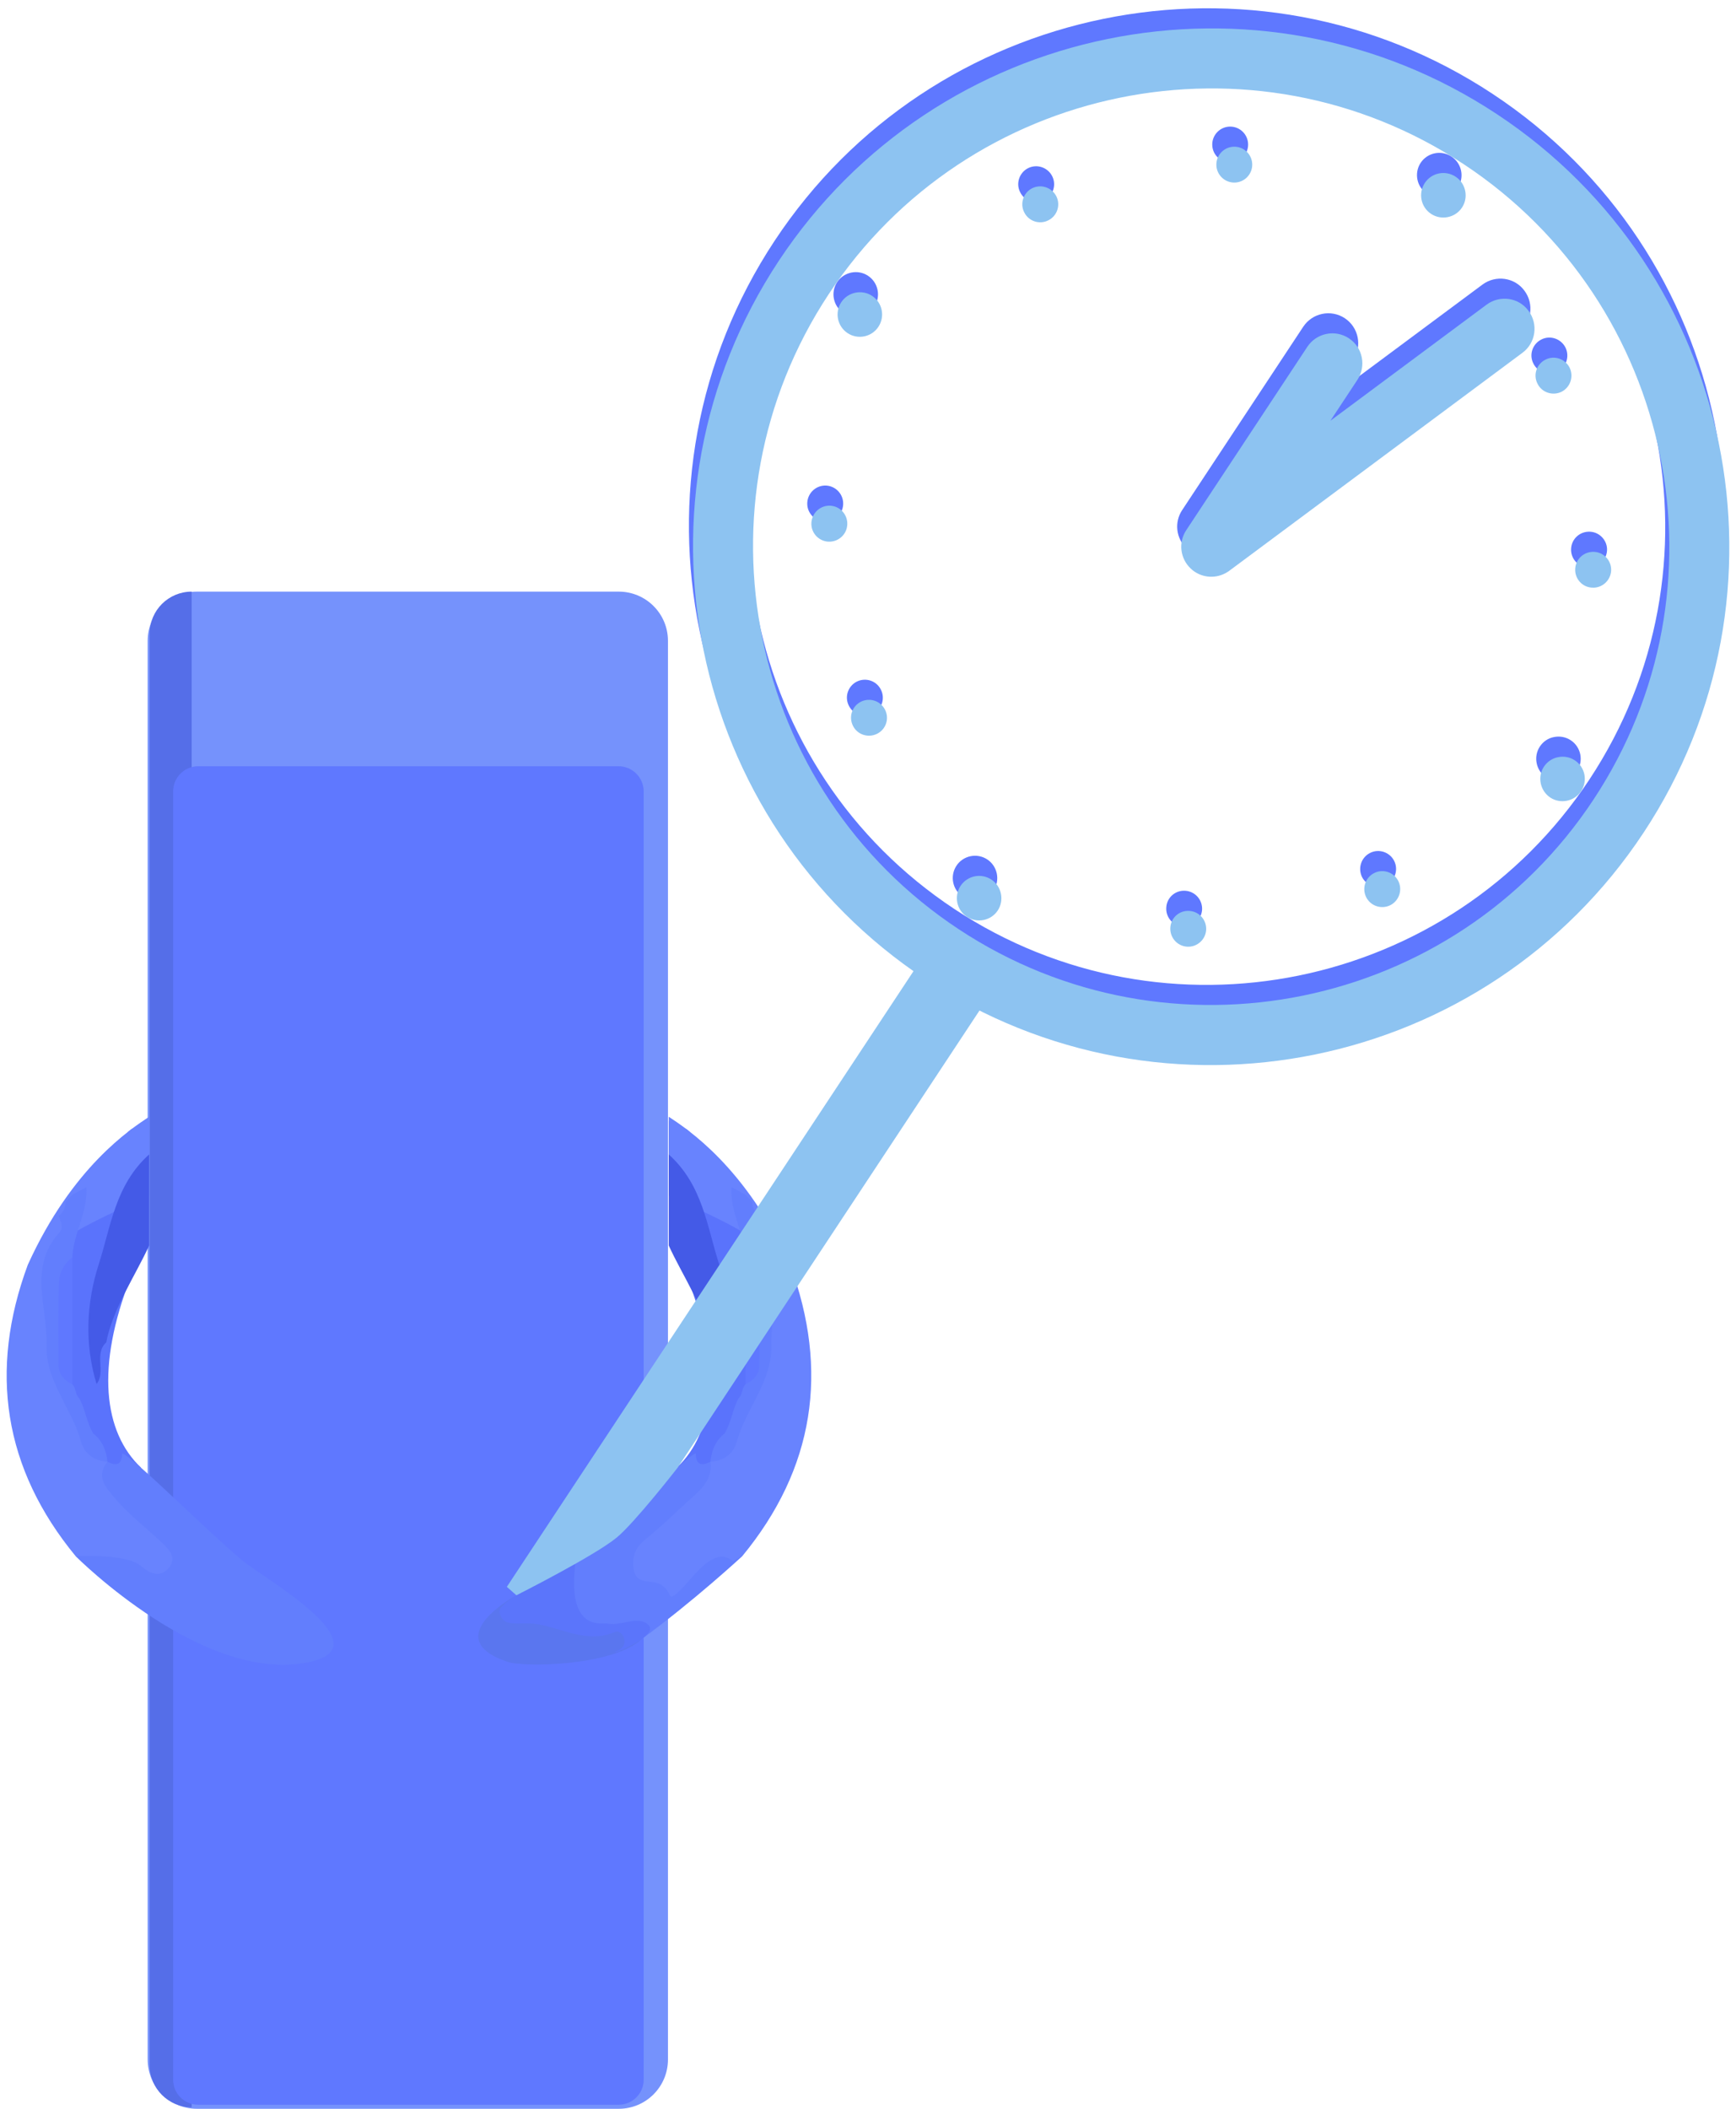 <?xml version="1.0" encoding="utf-8"?>
<!-- Generator: Adobe Illustrator 16.0.0, SVG Export Plug-In . SVG Version: 6.00 Build 0)  -->
<!DOCTYPE svg PUBLIC "-//W3C//DTD SVG 1.1//EN" "http://www.w3.org/Graphics/SVG/1.1/DTD/svg11.dtd">
<svg version="1.1" id="Layer_1" xmlns="http://www.w3.org/2000/svg" xmlns:xlink="http://www.w3.org/1999/xlink" x="0px" y="0px"
	 width="70px" height="85px" viewBox="0 0 70 85" enable-background="new 0 0 70 85" xml:space="preserve">
<g>
	<path fill="#7592FC" d="M5.954,83.01c0,1.103,0.889,1.99,1.986,1.99h17.008c1.098,0,1.986-0.89,1.986-1.99V25.833
		c0-1.101-0.889-1.986-1.986-1.986H7.94c-1.097,0-1.986,0.885-1.986,1.986V83.01z"/>
	<path fill="#556EE8" d="M6.034,83.243c0,0.938,0.759,1.695,1.695,1.695V23.847c-0.936,0-1.695,0.756-1.695,1.694V83.243z"/>
	<path fill="#5F78FF" d="M25.955,83.826c0,0.562-0.455,1.01-1.014,1.01H7.993c-0.559,0-1.012-0.448-1.012-1.01V31.899
		c0-0.556,0.453-1.014,1.012-1.014h16.948c0.559,0,1.014,0.458,1.014,1.014V83.826z"/>
</g>
<g>
	<path fill="#5A73FC" d="M26.966,45.166c0.117,0.205,0.664,0.244,0.799,0.419L27.8,45.61c0.221,0.339,0.479,0.64,0.863,0.805
		l0.004,0.003c0.115,0.188,0.152,0.414,0.295,0.591c0.074,0.088,0.15,0.178,0.221,0.266c0.076,0.096,0.139,0.194,0.193,0.297
		c0.057,0.113,0.096,0.23,0.131,0.352c0.223,0.932,0.541,1.832,0.785,2.758c0.043,0.137,0.074,0.271,0.098,0.41
		c0.086,1.391,0.076,2.779,0.018,4.168c-0.018,0.139-0.051,0.272-0.094,0.408c-0.064,0.193-0.148,0.377-0.24,0.557
		c-0.051,0.123-0.111,0.235-0.174,0.35c-0.229,0.373-0.346,0.802-0.49,1.214c-0.152,0.353-0.322,0.696-0.51,1.028
		c-0.074,0.111-0.162,0.211-0.264,0.299c-0.557,0.308-1.299,0.543-1.34,0.037c1.506-1.43,1.824-4.055,0.412-7.664
		c0.646-0.084,0.9-1.139-0.135-3.45c-0.102-0.226-0.607-1.277-0.607-1.277V45.166z"/>
	<path fill="#627EFD" d="M28.054,58.58c0.002,0.451,0.221,0.532,0.594,0.336c0.486,0.615,0.051,1.051-0.307,1.478
		c-0.549,0.653-1.232,1.166-1.844,1.746c-0.303,0.291-0.695,0.629-0.313,1.069c0.352,0.408,0.771,0.211,1.115-0.094
		c0.473-0.408,1.963-0.427,2.623-0.382c0,0-1.98,1.83-4.043,3.33c-0.313,0.228,0.035-0.196-1.432-0.244
		c-1.918-0.059-2.435-0.741-1.836-2.434C23.692,62.597,27.451,58.817,28.054,58.58z"/>
	<path fill="#6883FE" d="M29.556,62.924c-0.879-0.712-1.744,0.952-2.363,1.379c-0.283,0.195-0.086-0.188-0.59-0.454
		c-0.35-0.183-0.928,0.041-1.041-0.549c-0.094-0.49,0.021-0.898,0.455-1.246c0.693-0.56,1.328-1.193,1.998-1.791
		c0.4-0.361,0.711-0.759,0.633-1.347l0,0c1.916-2.694,2.875-5.59,1.77-8.885c-0.121-0.37-3.451-1.832-3.451-1.832v-3.185
		c0.732,0.486,3.1,2.016,4.893,5.967c1.578,4.263,0.984,8.211-1.936,11.752C29.923,62.733,29.681,62.86,29.556,62.924z"/>
	<path fill="#445AE7" d="M28.695,54.106c-0.246-1.323-1.18-2.698-1.729-3.901v-3.672c1.371,1.235,1.539,2.899,2.033,4.43
		c0.496,1.543,0.578,3.203,0.088,4.822C28.695,55.297,29.205,54.574,28.695,54.106z"/>
	<path fill="#627EFD" d="M30.052,48.149c0.092,0.093,0.182,0.189,0.277,0.285c0.021,0.222,0.078,0.43,0.279,0.566
		c-0.059,0.221-0.215,0.471-0.033,0.67c1.279,1.391,0.484,3.023,0.527,4.551c0.041,1.461-1.029,2.557-1.395,3.896
		c-0.125,0.468-0.525,0.776-1.061,0.799c0.047-0.448,0.203-0.847,0.57-1.133c0.273-0.44,0.318-0.972,0.564-1.421l0,0
		c0.172-0.147,0.121-0.409,0.283-0.567l0,0c0.473-1.701,0.43-3.403,0-5.104l0,0c-0.043-0.978-0.637-1.842-0.566-2.836
		C29.685,47.951,29.867,48.049,30.052,48.149z"/>
	<path fill="#5F78FF" d="M30.066,50.688c0.328,0.233,0.518,0.599,0.535,0.961c0.039,1.129,0.025,2.261,0.016,3.39
		c-0.004,0.364-0.234,0.601-0.551,0.756C30.066,54.094,30.066,52.392,30.066,50.688z"/>
	<path fill="#5F78FF" d="M28.935,47.285c0.094,0.094,0.186,0.187,0.279,0.282C29.121,47.472,29.029,47.379,28.935,47.285z"/>
	<path fill="#5A76EF" d="M20.451,66.979c-2.819-0.963,0.373-2.678,0.373-2.678c1.417,0.211,2.371,1.65,3.898,1.305
		c0.29-0.063,1.067,0.115,1.159,0.457C24.724,67.158,21.082,67.217,20.451,66.979z"/>
	<path fill="#5B75FB" d="M20.201,64.796c0.648-0.71,1.866-0.993,2.983-1.88c0.092,0.002-0.5,2.504,1.053,2.524
		c0.096,0,0.195-0.013,0.281,0.004c0.549,0.103,1.211-0.342,1.624,0.048c0.512,0.485-1.932,1.386-1.225,1.036
		c0.189-0.09,0.287-0.229,0.262-0.434c-0.029-0.223-0.227-0.382-0.383-0.314c-1.104,0.476-2.082-0.135-3.109-0.313
		c-0.367-0.063-0.75,0.007-1.115-0.047C20.186,65.37,20.061,64.95,20.201,64.796z"/>
	<path fill="#627EFD" d="M22.12,63.735c-0.102,0.091-0.203,0.183-0.302,0.272C21.917,63.918,22.019,63.826,22.12,63.735z"/>
	<path fill="#627EFD" d="M22.407,63.461c-0.096,0.095-0.193,0.185-0.291,0.274C22.214,63.646,22.312,63.556,22.407,63.461z"/>
</g>
<g>
	<path fill="#5A73FC" d="M6.013,45.166c-0.116,0.205-0.664,0.244-0.799,0.419L5.18,45.61c-0.221,0.339-0.479,0.64-0.865,0.805
		l-0.003,0.003c-0.114,0.188-0.152,0.414-0.295,0.591c-0.075,0.088-0.15,0.178-0.221,0.266c-0.075,0.096-0.138,0.194-0.192,0.297
		c-0.057,0.113-0.097,0.23-0.131,0.352c-0.224,0.932-0.542,1.832-0.786,2.758c-0.043,0.137-0.075,0.271-0.098,0.41
		c-0.087,1.391-0.076,2.779-0.018,4.168c0.018,0.139,0.052,0.272,0.093,0.408c0.064,0.193,0.15,0.377,0.241,0.557
		c0.052,0.123,0.112,0.235,0.174,0.35c0.229,0.373,0.346,0.802,0.49,1.214c0.154,0.353,0.323,0.696,0.511,1.028
		c0.073,0.111,0.161,0.211,0.263,0.299c0.556,0.308,1.299,0.543,1.339,0.037c-1.505-1.43-1.825-4.055-0.413-7.664
		c-0.645-0.084-0.899-1.139,0.136-3.45c0.101-0.226,0.606-1.277,0.606-1.277v-1.594H6.013z"/>
	<path fill="#6883FE" d="M3.424,62.924c0.879-0.712,1.745,0.952,2.364,1.379c0.282,0.195,0.085-0.188,0.59-0.454
		c0.348-0.183,0.926,0.041,1.04-0.549c0.094-0.49-0.021-0.898-0.455-1.246c-0.694-0.56-1.328-1.193-1.999-1.791
		c-0.401-0.361-0.71-0.759-0.633-1.347l0,0c-1.915-2.694-2.875-5.59-1.769-8.885c0.122-0.37,3.451-1.832,3.451-1.832v-3.185
		c-0.731,0.486-3.099,2.016-4.892,5.967c-1.578,4.263-0.984,8.211,1.936,11.752C3.057,62.733,3.3,62.86,3.424,62.924z"/>
	<path fill="#445AE7" d="M4.285,54.106c0.246-1.323,1.18-2.698,1.728-3.901v-3.672c-1.371,1.235-1.539,2.899-2.033,4.43
		c-0.496,1.543-0.578,3.203-0.087,4.822C4.285,55.297,3.776,54.574,4.285,54.106z"/>
	<path fill="#627EFD" d="M2.927,48.149c-0.091,0.093-0.182,0.189-0.277,0.285c-0.021,0.222-0.078,0.43-0.28,0.566
		c0.059,0.221,0.216,0.471,0.034,0.67c-1.278,1.391-0.484,3.023-0.526,4.551c-0.042,1.461,1.028,2.557,1.394,3.896
		c0.125,0.468,0.525,0.776,1.06,0.799c-0.046-0.448-0.203-0.847-0.569-1.133c-0.273-0.44-0.318-0.972-0.565-1.421l0,0
		c-0.173-0.147-0.121-0.409-0.283-0.567l0,0c-0.473-1.701-0.429-3.403,0-5.104l0,0c0.043-0.978,0.637-1.842,0.566-2.836
		C3.295,47.951,3.113,48.049,2.927,48.149z"/>
	<path fill="#5F78FF" d="M2.914,50.688c-0.328,0.233-0.518,0.599-0.535,0.961c-0.04,1.129-0.026,2.261-0.016,3.39
		c0.004,0.364,0.233,0.601,0.55,0.756C2.914,54.094,2.914,52.392,2.914,50.688z"/>
	<path fill="#5F78FF" d="M4.045,47.285c-0.094,0.094-0.186,0.187-0.28,0.282C3.859,47.472,3.951,47.379,4.045,47.285z"/>
	<path fill="#627EFD" d="M9.796,62.918c-1.497-1.244-4.348-4.132-4.87-4.338c-0.003,0.451-0.222,0.532-0.595,0.336
		c-0.486,0.615-0.049,1.051,0.308,1.478c0.548,0.653,1.231,1.166,1.844,1.746c0.303,0.291,0.694,0.629,0.312,1.069
		c-0.351,0.408-0.771,0.211-1.115-0.094c-0.472-0.408-1.962-0.427-2.622-0.382c0,0,5.201,5.229,9.472,4.246
		C15.434,66.312,10.602,63.587,9.796,62.918z"/>
</g>
<g>
	<g>
		<path fill="#5F78FF" d="M37.154,38.663c-9.616-6.351-12.272-19.344-5.92-28.957c6.354-9.615,19.348-12.268,28.959-5.917
			c9.615,6.352,12.268,19.343,5.916,28.958C59.758,42.361,46.768,45.017,37.154,38.663z M58.859,5.809
			c-8.5-5.617-19.986-3.271-25.604,5.233c-5.615,8.498-3.27,19.984,5.233,25.601c8.5,5.616,19.988,3.271,25.604-5.228
			C69.709,22.912,67.359,11.425,58.859,5.809z"/>
		<path fill="#5F78FF" d="M48.01,22.237c-0.057-0.038-0.117-0.083-0.164-0.131c-0.428-0.405-0.502-1.056-0.18-1.543l4.883-7.392
			c0.369-0.557,1.119-0.712,1.676-0.345c0.558,0.368,0.709,1.121,0.342,1.677l-1.088,1.646l6.301-4.681
			c0.537-0.395,1.3-0.287,1.691,0.252c0.398,0.535,0.289,1.295-0.248,1.69L49.4,22.198C48.982,22.505,48.426,22.512,48.01,22.237z"
			/>
		<path fill="#5F78FF" d="M58.473,6.396c0.369,0.243,0.469,0.735,0.226,1.103s-0.735,0.468-1.103,0.224
			c-0.369-0.242-0.467-0.734-0.225-1.101C57.615,6.254,58.105,6.152,58.473,6.396z"/>
		<path fill="#5F78FF" d="M57.539,7.81c-0.414-0.274-0.525-0.834-0.256-1.245c0.275-0.415,0.832-0.528,1.246-0.253
			c0.414,0.273,0.529,0.83,0.256,1.244C58.514,7.967,57.953,8.083,57.539,7.81z M58.416,6.481c-0.318-0.211-0.75-0.127-0.963,0.195
			c-0.211,0.32-0.123,0.752,0.197,0.964c0.322,0.213,0.752,0.123,0.963-0.197C58.826,7.122,58.738,6.694,58.416,6.481z"/>
		<circle fill="#5F78FF" cx="49.604" cy="5.826" r="0.723"/>
		<path fill="#5F78FF" d="M42.428,7.102c0.18,0.359,0.033,0.794-0.326,0.971c-0.356,0.178-0.793,0.036-0.967-0.327
			c-0.182-0.351-0.033-0.791,0.322-0.969C41.814,6.599,42.248,6.746,42.428,7.102z"/>
		<path fill="#5F78FF" d="M34.947,11.198c0.369,0.243,0.467,0.739,0.223,1.108c-0.242,0.366-0.734,0.468-1.102,0.224
			c-0.367-0.242-0.469-0.736-0.227-1.102C34.083,11.06,34.582,10.956,34.947,11.198z"/>
		<path fill="#5F78FF" d="M34.011,12.616c-0.414-0.273-0.527-0.833-0.256-1.244c0.273-0.412,0.836-0.528,1.246-0.256
			c0.414,0.274,0.526,0.83,0.254,1.246C34.984,12.773,34.423,12.89,34.011,12.616z M34.892,11.283
			c-0.32-0.208-0.756-0.118-0.969,0.2c-0.209,0.318-0.121,0.752,0.199,0.963c0.32,0.211,0.754,0.122,0.963-0.196
			C35.298,11.927,35.212,11.495,34.892,11.283z"/>
		<path fill="#5F78FF" d="M33.32,19.572c0.398,0.027,0.701,0.368,0.678,0.768c-0.023,0.4-0.363,0.702-0.768,0.682
			c-0.398-0.026-0.705-0.371-0.678-0.768C32.578,19.852,32.921,19.55,33.32,19.572z"/>
		<path fill="#5F78FF" d="M34.548,27.474c0.361-0.179,0.795-0.034,0.972,0.324c0.182,0.359,0.037,0.791-0.32,0.968
			c-0.359,0.18-0.797,0.036-0.973-0.322C34.046,28.084,34.193,27.655,34.548,27.474z"/>
		<path fill="#5F78FF" d="M38.652,34.953c0.242-0.368,0.734-0.468,1.102-0.225c0.367,0.242,0.465,0.737,0.225,1.102
			c-0.244,0.369-0.737,0.47-1.104,0.228C38.508,35.814,38.408,35.321,38.652,34.953z"/>
		<path fill="#5F78FF" d="M38.82,36.141L38.82,36.141c-0.41-0.271-0.527-0.829-0.254-1.245c0.271-0.412,0.83-0.528,1.244-0.254
			c0.412,0.273,0.526,0.834,0.256,1.245C39.791,36.302,39.234,36.415,38.82,36.141z M39.699,34.814
			c-0.32-0.213-0.754-0.125-0.965,0.194c-0.211,0.321-0.123,0.753,0.197,0.964c0.321,0.213,0.752,0.123,0.963-0.197
			C40.105,35.456,40.02,35.025,39.699,34.814z"/>
		<path fill="#5F78FF" d="M47.027,36.58c0.021-0.399,0.361-0.702,0.764-0.676c0.396,0.023,0.703,0.365,0.68,0.768
			c-0.027,0.394-0.369,0.699-0.768,0.675C47.303,37.321,47,36.978,47.027,36.58z"/>
		<path fill="#5F78FF" d="M54.922,35.354c-0.178-0.364-0.033-0.797,0.324-0.975c0.355-0.18,0.793-0.033,0.971,0.322
			c0.18,0.359,0.031,0.797-0.324,0.974C55.533,35.852,55.104,35.706,54.922,35.354z"/>
		<path fill="#5F78FF" d="M62.402,31.252c-0.371-0.245-0.469-0.737-0.228-1.104c0.242-0.368,0.738-0.472,1.104-0.23
			c0.369,0.243,0.468,0.74,0.224,1.108C63.262,31.393,62.771,31.494,62.402,31.252z"/>
		<path fill="#5F78FF" d="M62.346,31.337L62.346,31.337c-0.412-0.276-0.525-0.836-0.256-1.245c0.133-0.201,0.336-0.34,0.57-0.383
			c0.236-0.048,0.477-0.003,0.676,0.128c0.414,0.273,0.527,0.829,0.252,1.245C63.316,31.491,62.758,31.606,62.346,31.337z
			 M63.23,30.006c-0.16-0.104-0.347-0.14-0.529-0.101c-0.184,0.037-0.338,0.143-0.441,0.3c-0.209,0.318-0.121,0.75,0.197,0.963
			c0.318,0.209,0.752,0.12,0.965-0.196C63.635,30.649,63.549,30.217,63.23,30.006z"/>
		<path fill="#5F78FF" d="M64.031,22.874c-0.4-0.017-0.705-0.364-0.68-0.762c0.022-0.4,0.364-0.703,0.768-0.68
			c0.398,0.022,0.705,0.369,0.68,0.763C64.771,22.598,64.428,22.903,64.031,22.874z"/>
		<path fill="#5F78FF" d="M62.801,14.98c-0.359,0.175-0.795,0.032-0.971-0.327c-0.184-0.356-0.035-0.79,0.322-0.969
			c0.356-0.182,0.791-0.031,0.971,0.323C63.301,14.366,63.156,14.799,62.801,14.98z"/>
	</g>
	<g>
		<path fill="#8DC3F1" d="M37.32,39.475c-9.616-6.352-12.272-19.343-5.92-28.957c6.356-9.616,19.346-12.269,28.961-5.916
			c9.613,6.352,12.266,19.342,5.914,28.958C59.924,43.174,46.934,45.827,37.32,39.475z M59.025,6.621
			c-8.5-5.617-19.986-3.272-25.606,5.231c-5.615,8.498-3.268,19.983,5.237,25.601c8.498,5.615,19.986,3.271,25.6-5.227
			C69.873,23.724,67.525,12.236,59.025,6.621z"/>
		<path fill="#8DC3F1" d="M48.176,23.047c-0.057-0.037-0.115-0.083-0.164-0.131c-0.428-0.404-0.504-1.056-0.182-1.542l4.885-7.395
			c0.367-0.555,1.119-0.712,1.676-0.343c0.56,0.368,0.709,1.12,0.342,1.676l-1.088,1.647l6.301-4.681
			c0.537-0.396,1.298-0.288,1.689,0.252c0.4,0.536,0.291,1.295-0.246,1.69l-11.824,8.789C49.146,23.316,48.592,23.323,48.176,23.047
			z"/>
		<path fill="#8DC3F1" d="M58.639,7.208c0.367,0.243,0.469,0.734,0.225,1.101c-0.241,0.368-0.733,0.47-1.102,0.226
			c-0.369-0.243-0.469-0.735-0.227-1.103C57.779,7.065,58.27,6.964,58.639,7.208z"/>
		<path fill="#8DC3F1" d="M57.705,8.621c-0.416-0.274-0.525-0.833-0.254-1.245c0.273-0.414,0.828-0.528,1.244-0.253
			c0.412,0.271,0.529,0.831,0.256,1.244C58.68,8.778,58.117,8.893,57.705,8.621z M58.584,7.292c-0.32-0.21-0.754-0.126-0.965,0.195
			c-0.213,0.321-0.121,0.753,0.197,0.965c0.322,0.213,0.752,0.124,0.963-0.197C58.992,7.934,58.904,7.504,58.584,7.292z"/>
		<circle fill="#8DC3F1" cx="49.77" cy="6.636" r="0.723"/>
		<path fill="#8DC3F1" d="M42.594,7.911c0.18,0.362,0.033,0.794-0.326,0.972c-0.354,0.179-0.793,0.036-0.969-0.326
			c-0.182-0.352-0.033-0.792,0.322-0.97C41.98,7.41,42.412,7.556,42.594,7.911z"/>
		<path fill="#8DC3F1" d="M35.113,12.01c0.367,0.243,0.467,0.738,0.223,1.108c-0.242,0.366-0.734,0.467-1.102,0.224
			c-0.367-0.243-0.471-0.737-0.229-1.103C34.251,11.87,34.746,11.768,35.113,12.01z"/>
		<path fill="#8DC3F1" d="M34.177,13.427c-0.414-0.273-0.527-0.833-0.256-1.244c0.273-0.414,0.836-0.528,1.246-0.256
			c0.414,0.274,0.526,0.83,0.252,1.247C35.148,13.584,34.591,13.701,34.177,13.427z M35.056,12.094
			c-0.32-0.21-0.754-0.119-0.967,0.201c-0.209,0.317-0.119,0.75,0.201,0.962c0.318,0.211,0.752,0.122,0.959-0.195
			C35.464,12.738,35.376,12.305,35.056,12.094z"/>
		<path fill="#8DC3F1" d="M33.486,20.383c0.398,0.027,0.701,0.368,0.678,0.768s-0.365,0.703-0.768,0.682
			c-0.4-0.025-0.705-0.371-0.678-0.768C32.746,20.663,33.087,20.361,33.486,20.383z"/>
		<path fill="#8DC3F1" d="M34.712,28.285c0.363-0.18,0.795-0.034,0.976,0.324c0.18,0.358,0.035,0.791-0.322,0.968
			c-0.359,0.179-0.797,0.036-0.973-0.323C34.214,28.894,34.357,28.465,34.712,28.285z"/>
		<path fill="#8DC3F1" d="M38.816,35.765c0.244-0.369,0.735-0.469,1.104-0.226c0.369,0.242,0.465,0.737,0.225,1.103
			c-0.244,0.367-0.737,0.468-1.104,0.227C38.674,36.625,38.574,36.131,38.816,35.765z"/>
		<path fill="#8DC3F1" d="M38.986,36.952L38.986,36.952c-0.412-0.272-0.527-0.829-0.254-1.244c0.271-0.412,0.828-0.529,1.244-0.254
			c0.412,0.271,0.526,0.834,0.256,1.245C39.959,37.113,39.398,37.224,38.986,36.952z M39.865,35.624
			c-0.32-0.212-0.756-0.125-0.967,0.195c-0.209,0.321-0.119,0.753,0.199,0.964c0.321,0.213,0.752,0.123,0.963-0.196
			C40.271,36.267,40.186,35.835,39.865,35.624z"/>
		<path fill="#8DC3F1" d="M47.191,37.391c0.022-0.398,0.363-0.702,0.764-0.675c0.398,0.022,0.703,0.363,0.68,0.767
			c-0.025,0.394-0.369,0.7-0.768,0.675C47.468,38.133,47.168,37.79,47.191,37.391z"/>
		<path fill="#8DC3F1" d="M55.088,36.165c-0.178-0.363-0.033-0.797,0.324-0.975c0.355-0.181,0.793-0.033,0.971,0.321
			c0.18,0.361,0.031,0.797-0.324,0.976C55.697,36.663,55.268,36.518,55.088,36.165z"/>
		<path fill="#8DC3F1" d="M62.568,32.063c-0.371-0.245-0.471-0.737-0.229-1.103c0.244-0.37,0.74-0.473,1.106-0.229
			c0.369,0.24,0.468,0.738,0.224,1.107C63.428,32.205,62.938,32.303,62.568,32.063z"/>
		<path fill="#8DC3F1" d="M62.512,32.148L62.512,32.148c-0.412-0.275-0.527-0.835-0.258-1.244c0.135-0.202,0.338-0.34,0.572-0.384
			c0.234-0.05,0.479-0.003,0.676,0.128c0.414,0.273,0.527,0.829,0.25,1.246C63.482,32.302,62.922,32.417,62.512,32.148z
			 M63.395,30.817c-0.158-0.105-0.344-0.141-0.528-0.102c-0.183,0.037-0.339,0.145-0.439,0.3c-0.211,0.317-0.12,0.75,0.197,0.963
			c0.317,0.208,0.752,0.12,0.963-0.196C63.801,31.46,63.713,31.027,63.395,30.817z"/>
		<path fill="#8DC3F1" d="M64.195,23.686c-0.398-0.018-0.703-0.364-0.678-0.762c0.022-0.4,0.364-0.703,0.768-0.68
			c0.4,0.022,0.703,0.368,0.68,0.764C64.938,23.407,64.594,23.714,64.195,23.686z"/>
		<path fill="#8DC3F1" d="M62.967,15.791c-0.359,0.175-0.797,0.032-0.971-0.326c-0.184-0.357-0.037-0.791,0.322-0.969
			c0.356-0.183,0.791-0.033,0.971,0.32C63.467,15.177,63.32,15.61,62.967,15.791z"/>
	</g>
	<path fill="#8DC3F1" d="M24.862,61.979c-0.9,0.74-4.039,2.322-4.039,2.322l-0.386-0.34l16.717-25.3l2.582,1.707L27.32,59.163
		C27.32,59.163,25.585,61.388,24.862,61.979z"/>
</g>
</svg>
